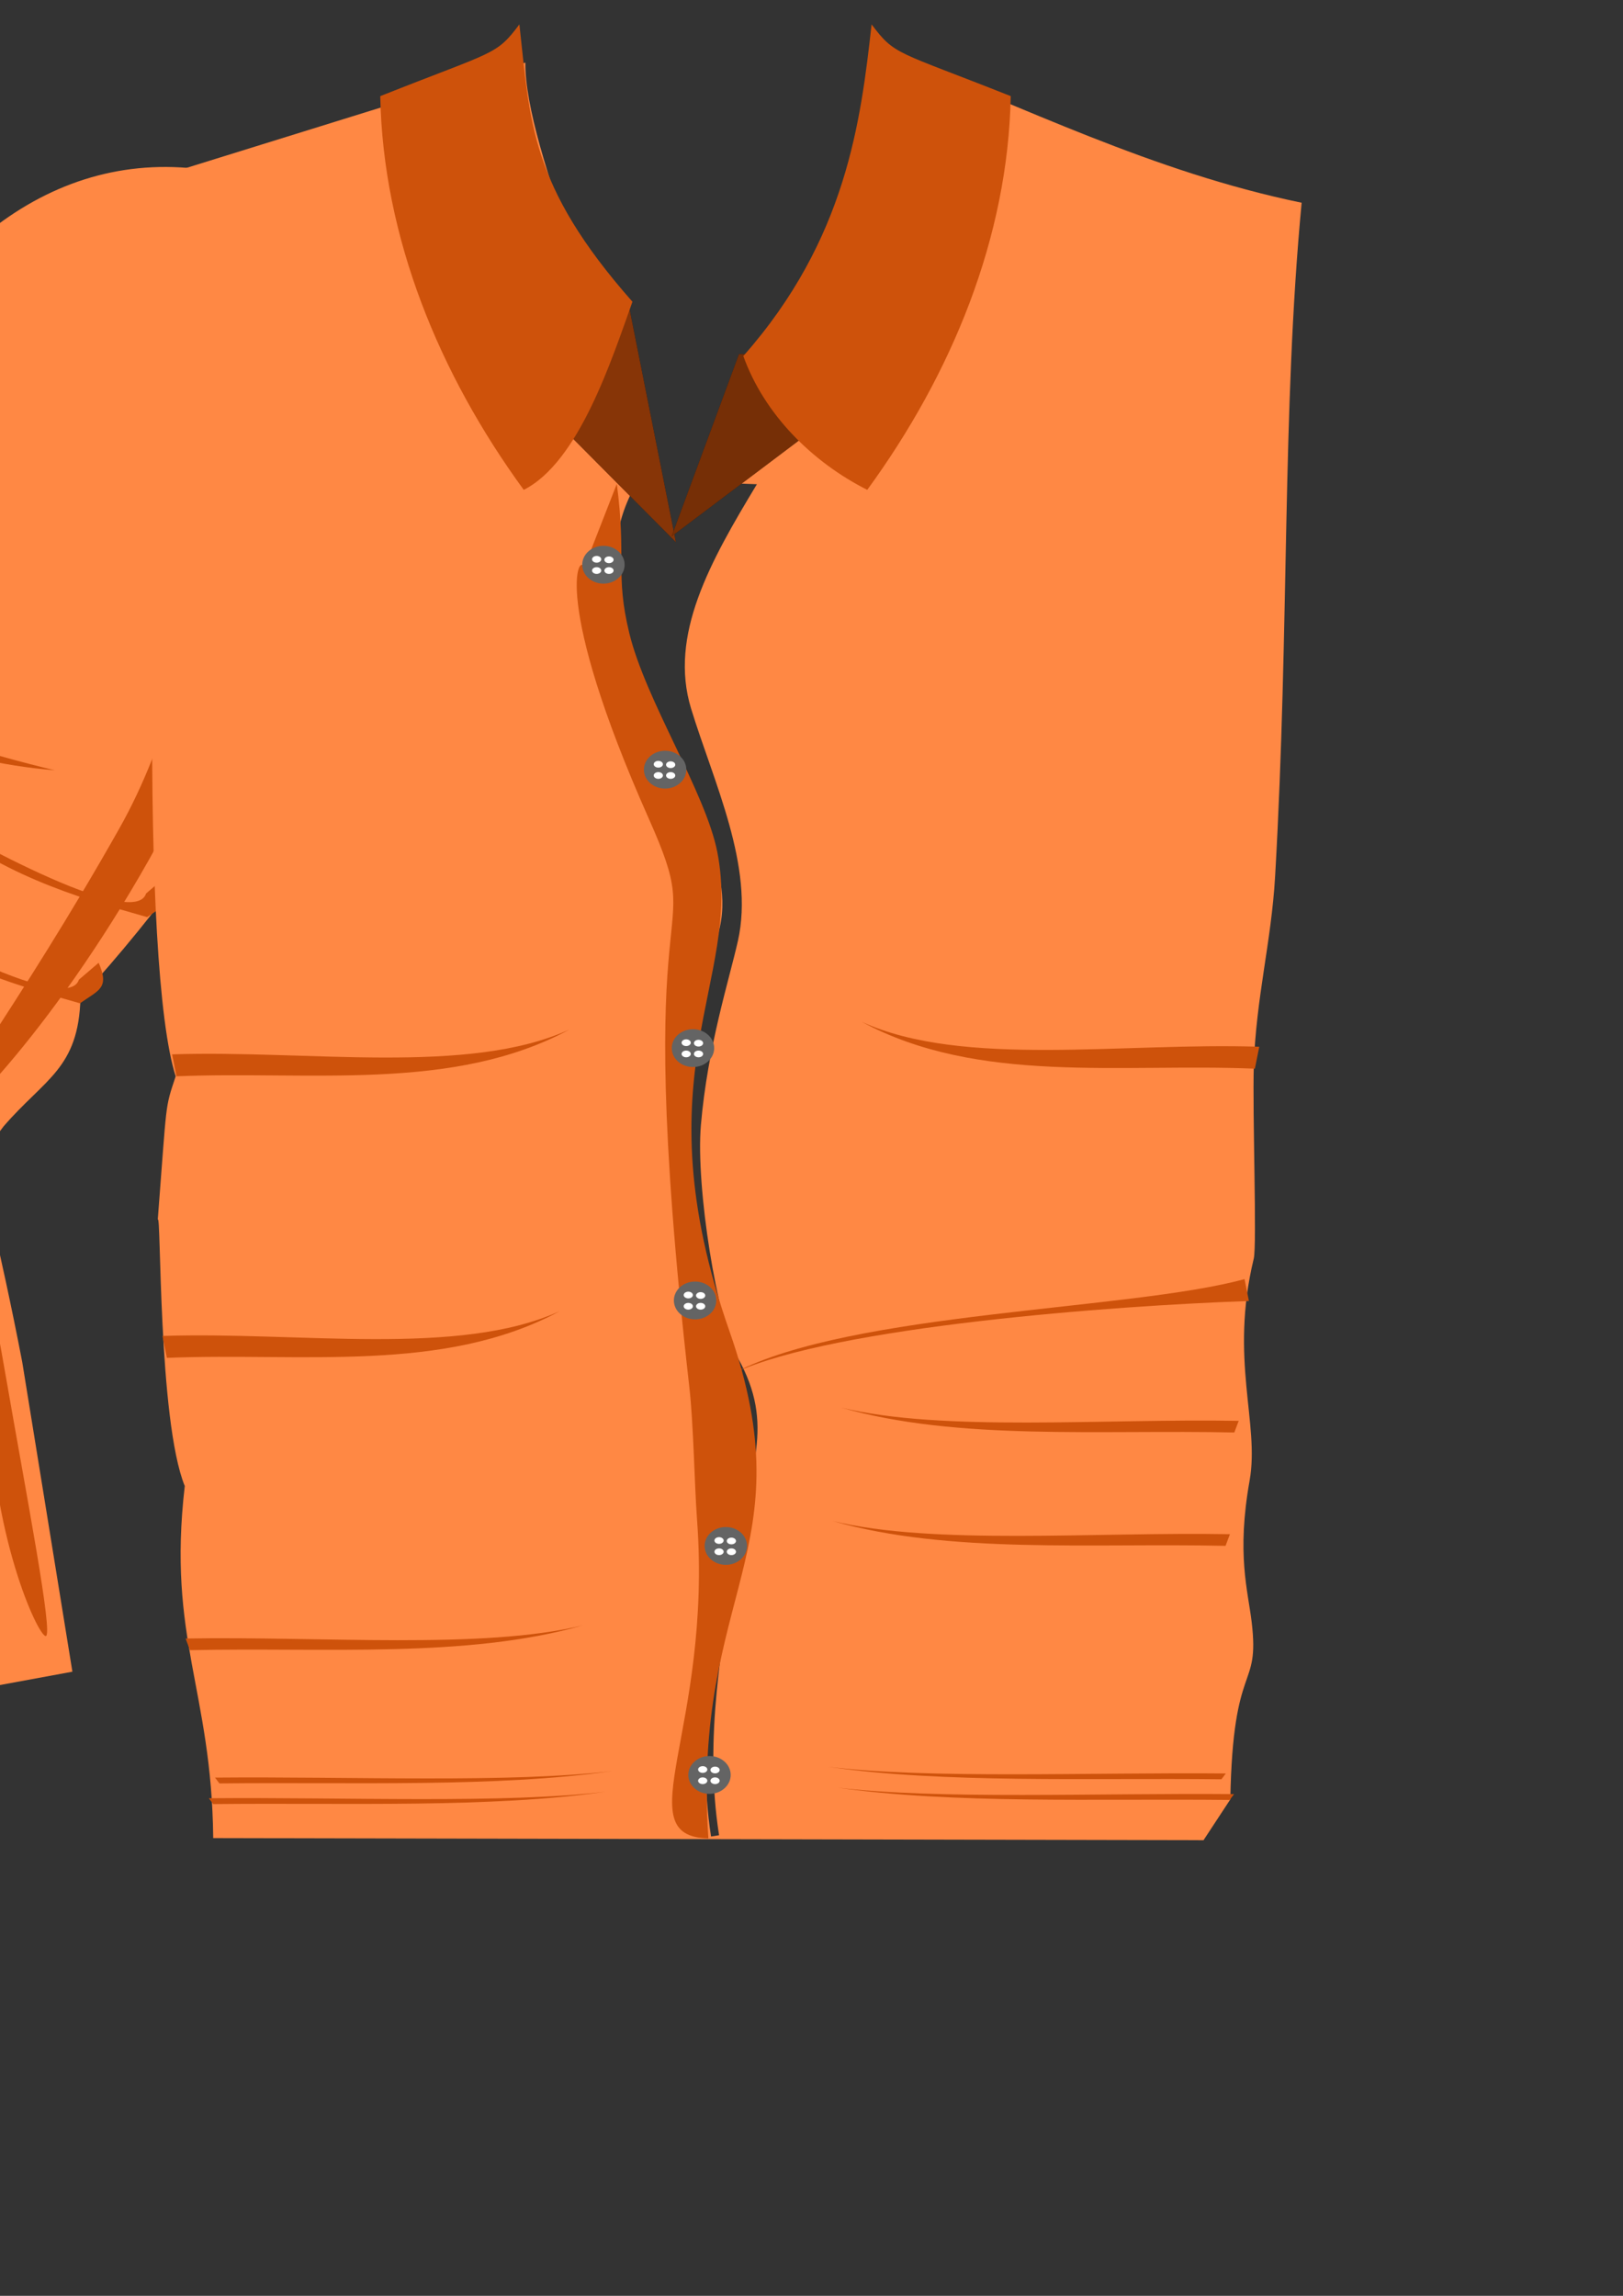 <?xml version="1.0" encoding="UTF-8" standalone="no"?>
<!-- Created with Inkscape (http://www.inkscape.org/) -->

<svg
   xmlns:dc="http://purl.org/dc/elements/1.1/"
   xmlns:cc="http://creativecommons.org/ns#"
   xmlns:rdf="http://www.w3.org/1999/02/22-rdf-syntax-ns#"
   xmlns:svg="http://www.w3.org/2000/svg"
   xmlns="http://www.w3.org/2000/svg"
   xmlns:sodipodi="http://sodipodi.sourceforge.net/DTD/sodipodi-0.dtd"
   xmlns:inkscape="http://www.inkscape.org/namespaces/inkscape"
   width="210mm"
   height="297mm"
   viewBox="0 0 210 297"
   version="1.1"
   id="svg921"
   inkscape:version="0.92.2 (5c3e80d, 2017-08-06)"
   sodipodi:docname="shirt-white.svg">
  <rect x="0" y="0" width="210" height="297" fill="#333333" stroke="none"/>
  <defs
     id="defs915" />
  <sodipodi:namedview
     id="base"
     pagecolor="#ffffff"
     bordercolor="#666666"
     borderopacity="1.0"
     inkscape:pageopacity="0.0"
     inkscape:pageshadow="2"
     inkscape:zoom="0.49497475"
     inkscape:cx="399.14636"
     inkscape:cy="697.36523"
     inkscape:document-units="mm"
     inkscape:current-layer="layer1"
     showgrid="false"
     inkscape:window-width="1920"
     inkscape:window-height="1017"
     inkscape:window-x="-8"
     inkscape:window-y="-8"
     inkscape:window-maximized="1"
     inkscape:snap-global="false" />
  <g
     inkscape:label="Layer 1"
     inkscape:groupmode="layer"
     id="layer1">
    <g
       style="fill:#d86523;fill-opacity:1"
       id="g1075"
       transform="matrix(2.4,0.791,-0.447,4.25,-141.468,-248.637)" />
    <g
       id="lower-arm">
      <path
         sodipodi:nodetypes="csscccc"
         inkscape:connector-curvature="0"
         id="path886"
         d="m 2.88,176.221 c -2.789,-14.555 -6.287,-28.391 -6.287,-28.391 -10.916,0.75 -9.586,5.203 -42.427,7.315 -1.425,0.092 -4.427,13.874 7.301,26.12 -2.711,7.783 9.259,42.454 9.982,41.975 l 37.918,-6.98 z"
         style="opacity:1;fill:#ff8844;fill-opacity:1;stroke:none;stroke-width:0.183;stroke-linecap:butt;stroke-miterlimit:4;stroke-dasharray:none;stroke-opacity:1" />
      <path
         style="opacity:1;fill:#ce520b;fill-opacity:1;stroke:none;stroke-width:0.056;stroke-linecap:butt;stroke-miterlimit:4;stroke-dasharray:none;stroke-opacity:1"
         d="m 0.747,178.022 c 2.639,15.259 6.204,33.634 5.17,33.627 -1.034,-0.008 -7.145,-13.395 -7.262,-30.936 -0.116,-17.541 -5.971,-32.06 -4.937,-32.053 1.034,0.008 4.039,12.077 7.028,29.361 z"
         id="path1080"
         inkscape:connector-curvature="0"
         sodipodi:nodetypes="scscs" />
      <path
         style="opacity:1;fill:#ce520b;fill-opacity:1;stroke:none;stroke-width:0.057;stroke-linecap:butt;stroke-miterlimit:4;stroke-dasharray:none;stroke-opacity:1"
         d="m -45.667,146.26 0.72,5.278 c 3.077,2.173 9.009,1.17 6.81,1.14 -2.281,1.785 -4.971,6.387 -10.048,0.484 -0.498,-3.055 0.141,-5.469 2.518,-6.902 z"
         id="path1105"
         inkscape:connector-curvature="0"
         sodipodi:nodetypes="ccccc" />
      <path
         style="opacity:1;fill:#ce520b;fill-opacity:1;stroke:none;stroke-width:0.057;stroke-linecap:butt;stroke-miterlimit:4;stroke-dasharray:none;stroke-opacity:1"
         d="m -39.236,180.104 2.733,4.533 c 5.682,2.307 9.626,-0.104 7.821,1.156 l -8.317,1.309 c -2.265,-2.11 -3.239,-4.409 -2.238,-6.998 z"
         id="path1113"
         inkscape:connector-curvature="0"
         sodipodi:nodetypes="ccccc" />
      <path
         sodipodi:nodetypes="ccccc"
         inkscape:connector-curvature="0"
         id="path1115"
         d="m -42.665,175.604 0.727,0.974 c 3.362,0.091 14.422,-7.031 22.256,-10.741 1.105,0.158 -17.528,10.063 -22.258,12.419 -2.265,-2.11 -1.727,-0.062 -0.726,-2.651 z"
         style="opacity:1;fill:#ce520b;fill-opacity:1;stroke:none;stroke-width:0.057;stroke-linecap:butt;stroke-miterlimit:4;stroke-dasharray:none;stroke-opacity:1" />
    </g>
    <g
       id="upper-arm">
      <path
         sodipodi:nodetypes="cccsssssssscscsc"
         inkscape:connector-curvature="0"
         id="path856"
         d="m 55.297,61.573 c -3.696,9.436 -25.115,46.269 -44.881,67.485 -0.248,9.214 -4.617,10.463 -9.971,16.677 -4.959,6.863 -6.302,5.643 -6.302,5.643 -10.29,-2.656 -48.855,18.647 -39.534,-6.972 0,0 3.651,-12.422 9.384,-31.909 0.31,-1.055 -1.332,-4.659 0.352,-5.644 3.577,-2.092 3.686,-7.114 4.295,-9.225 0.738,-2.557 -1.702,-3.515 -0.909,-6.051 0.545,-1.742 5.082,-4.686 5.966,-7.623 0.924,-3.072 -1.528,-0.962 -1.132,-3.952 2.095,-15.795 7.034,-16.283 7.637,-17.855 2.8,-6.968 1.684,-10.673 4.735,-15.901 12.149,-20.823 30.796,-30.067 51.888,-21.413 19.216,7.59 23.722,23.339 18.473,36.742 z"
         style="opacity:1;fill:#ff8844;fill-opacity:1;stroke:none;stroke-width:0.178;stroke-linecap:butt;stroke-miterlimit:4;stroke-dasharray:none;stroke-opacity:1" />
      <path
         sodipodi:nodetypes="scscs"
         inkscape:connector-curvature="0"
         id="path1077"
         d="M 19.338,111.109 C 6.31,134.199 -7.099,147.084 -8.281,146.417 -9.463,145.75 2.408,130.272 15.436,107.183 28.464,84.093 27.132,52.687 28.314,53.354 c 1.182,0.667 4.052,34.666 -8.976,57.756 z"
         style="opacity:1;fill:#ce520b;fill-opacity:1;stroke:none;stroke-width:0.079;stroke-linecap:butt;stroke-miterlimit:4;stroke-dasharray:none;stroke-opacity:1" />
      <path
         sodipodi:nodetypes="ccccc"
         inkscape:connector-curvature="0"
         id="rect1102"
         d="m -30.432,96.815 0.72,5.278 c 3.077,5.304 6.336,5.793 4.137,5.684 l -7.375,-4.06 c -0.498,-3.055 0.141,-5.469 2.518,-6.902 z"
         style="opacity:1;fill:#ce520b;fill-opacity:1;stroke:none;stroke-width:0.057;stroke-linecap:butt;stroke-miterlimit:4;stroke-dasharray:none;stroke-opacity:1" />
      <path
         style="opacity:1;fill:#ce520b;fill-opacity:1;stroke:none;stroke-width:0.057;stroke-linecap:butt;stroke-miterlimit:4;stroke-dasharray:none;stroke-opacity:1"
         d="m -34.66,110.785 -0.287,0.729 c -1.96,4.97 7.562,5.636 5.363,5.527 -3.014,-8.7e-4 -4.95,-0.625 -6.714,-3.021 -0.498,-3.055 1.638,-3.236 1.638,-3.236 z"
         id="path1107"
         inkscape:connector-curvature="0"
         sodipodi:nodetypes="csccc" />
      <path
         style="opacity:1;fill:#ce520b;fill-opacity:1;stroke:none;stroke-width:0.057;stroke-linecap:butt;stroke-miterlimit:4;stroke-dasharray:none;stroke-opacity:1"
         d="m -20.983,63.175 -0.981,4.711 c -1.631,5.304 20.647,13.164 20.579,13.055 -8.995,-1.024 -15.587,-5.895 -22.116,-10.864 -0.498,-3.055 0.141,-5.469 2.518,-6.902 z"
         id="path1109"
         inkscape:connector-curvature="0"
         sodipodi:nodetypes="ccccc" />
      <path
         sodipodi:nodetypes="ccccc"
         inkscape:connector-curvature="0"
         id="path1111"
         d="m -26.326,81.35 0.568,3.871 C -28.369,91.083 7.276,99.77 7.168,99.65 -7.224,98.517 -17.77,93.134 -28.218,87.642 c -0.797,-3.377 -1.913,-4.709 1.891,-6.292 z"
         style="opacity:1;fill:#ce520b;fill-opacity:1;stroke:none;stroke-width:0.075;stroke-linecap:butt;stroke-miterlimit:4;stroke-dasharray:none;stroke-opacity:1" />
      <path
         style="opacity:1;fill:#ce520b;fill-opacity:1;stroke:none;stroke-width:0.065;stroke-linecap:butt;stroke-miterlimit:4;stroke-dasharray:none;stroke-opacity:1"
         d="m 12.765,124.551 -2.554,2.184 c -1.726,5.397 -28.672,-10.387 -28.537,-10.401 9.528,7.923 19.101,10.758 28.676,13.461 2.414,-1.725 3.861,-1.922 2.415,-5.245 z"
         id="path1119"
         inkscape:connector-curvature="0"
         sodipodi:nodetypes="ccccc" />
      <path
         sodipodi:nodetypes="ccccc"
         inkscape:connector-curvature="0"
         id="path1121"
         d="m 21.459,113.401 -2.554,2.184 c -1.726,5.397 -28.672,-10.387 -28.537,-10.401 9.528,7.923 19.101,10.758 28.676,13.461 2.414,-1.725 3.861,-1.922 2.415,-5.245 z"
         style="opacity:1;fill:#ce520b;fill-opacity:1;stroke:none;stroke-width:0.065;stroke-linecap:butt;stroke-miterlimit:4;stroke-dasharray:none;stroke-opacity:1" />
    </g>
    <g
       id="torso">
      <path
         sodipodi:nodetypes="cccscscsccscscscccccccccccsscscc"
         style="opacity:1;fill:#ff8844;fill-opacity:1;stroke:none;stroke-width:0.316;stroke-linecap:butt;stroke-miterlimit:4;stroke-dasharray:none;stroke-opacity:1"
         d="M 114.981,7.088 C 113.971,19.334 98.484,46.666 91.1,62.397 l 6.837,0.242 c -6.063,10.037 -11.419,19.541 -8.517,29.031 2.901,9.491 8.218,20.422 6.063,30.033 -1.124,5.015 -3.93,13.72 -4.794,23.85 -0.685,8.041 2.132,25.387 4.748,30.052 4.993,8.907 1.498,14.266 -0.228,25.606 -1.726,11.34 -4.152,23.601 -2.168,36.207 l -1.039,0.164 c -2.02,-12.839 0.999,-25.153 2.166,-36.529 1.199,-11.697 1.28,-22.546 -2.105,-30.037 -2.902,-5.176 -4.435,-14 -3.745,-24.21 0.69,-10.21 3.673,-21.749 4.815,-26.844 2.062,-9.194 -5.954,-18.236 -8.876,-27.796 -2.923,-9.56 -7.917,-19.697 -1.652,-30.069 l 2.846,0.101 C 79.992,46.166 67.833,19.061 67.977,8.101 L 23.075,22.048 c -3.99,40.499 -4.887,103.015 -0.346,117.191 -1.426,4.317 -1.103,2.919 -2.318,18.571 0.448,-1.463 0.027,25.895 3.495,34.433 -2.284,19.753 3.473,26.341 3.683,45.544 l 128.135,0.273 3.467,-5.279 c 0.332,-18.323 3.839,-13.885 2.763,-22.936 -0.491,-4.126 -1.969,-8.773 -0.266,-18.316 1.322,-7.408 -2.629,-15.636 0.534,-28.699 0.429,-1.773 -0.178,-18.94 0.007,-24.901 0.273,-8.79 2.272,-16.081 2.757,-24.539 1.88,-32.779 0.851,-59.823 3.433,-87.162 C 149.025,22.221 132.561,13.817 114.981,7.088 Z"
         id="path858"
         inkscape:connector-curvature="0" />
      <path
         sodipodi:nodetypes="cssscssscc"
         inkscape:connector-curvature="0"
         id="path1130"
         d="m 79.809,62.603 c 1.276,9.646 -0.242,11.621 1.607,19.27 2.115,8.749 9.901,20.649 11.403,28.388 3.265,16.817 -10.209,28.402 1.573,61.966 9.995,28.472 -4.867,33.672 -2.734,65.601 -10.715,-0.256 0.554,-14.044 -1.471,-41.271 -0.334,-4.495 -0.439,-12.221 -0.998,-17.151 -7.944,-70.042 2.774,-55.484 -5.23,-73.479 C 71.19,77.221 75.052,71.349 75.566,73.463 Z"
         style="opacity:1;fill:#ce520b;fill-opacity:1;stroke:none;stroke-width:0.058;stroke-linecap:butt;stroke-miterlimit:4;stroke-dasharray:none;stroke-opacity:1" />
      <g
         transform="matrix(2.934,0,0,2.617,-413.99,-86.582)"
         id="g915">
        <circle
           style="opacity:1;fill:#646464;fill-opacity:1;stroke:none;stroke-width:0.079;stroke-linecap:butt;stroke-miterlimit:4;stroke-dasharray:none;stroke-opacity:1"
           id="path900"
           cx="167.712"
           cy="61.001"
           r="0.935" />
        <ellipse
           style="opacity:1;fill:#ffffff;fill-opacity:1;stroke:none;stroke-width:0.062;stroke-linecap:butt;stroke-miterlimit:4;stroke-dasharray:none;stroke-opacity:1"
           id="path902"
           cx="167.413"
           cy="60.733"
           rx="0.203"
           ry="0.166" />
        <ellipse
           ry="0.166"
           rx="0.203"
           cy="61.288"
           cx="167.413"
           id="ellipse904"
           style="opacity:1;fill:#ffffff;fill-opacity:1;stroke:none;stroke-width:0.062;stroke-linecap:butt;stroke-miterlimit:4;stroke-dasharray:none;stroke-opacity:1" />
        <ellipse
           style="opacity:1;fill:#ffffff;fill-opacity:1;stroke:none;stroke-width:0.062;stroke-linecap:butt;stroke-miterlimit:4;stroke-dasharray:none;stroke-opacity:1"
           id="ellipse906"
           cx="167.957"
           cy="61.288"
           rx="0.203"
           ry="0.166" />
        <ellipse
           ry="0.166"
           rx="0.203"
           cy="60.756"
           cx="167.957"
           id="ellipse908"
           style="opacity:1;fill:#ffffff;fill-opacity:1;stroke:none;stroke-width:0.062;stroke-linecap:butt;stroke-miterlimit:4;stroke-dasharray:none;stroke-opacity:1" />
      </g>
      <path
         sodipodi:nodetypes="ccccc"
         inkscape:connector-curvature="0"
         id="rect948"
         d="m 71.987,39.033 h 9.283 L 87.458,70.145 67.767,50.324 Z"
         style="opacity:1;fill:#000000;fill-opacity:1;stroke:none;stroke-width:0.316;stroke-linecap:butt;stroke-miterlimit:4;stroke-dasharray:none;stroke-opacity:1" />
      <path
         style="opacity:1;fill:#ce520b;fill-opacity:0.653;stroke:none;stroke-width:0.316;stroke-linecap:butt;stroke-miterlimit:4;stroke-dasharray:none;stroke-opacity:1"
         d="m 71.987,39.033 h 9.283 L 87.458,70.145 67.767,50.324 Z"
         id="path1199"
         inkscape:connector-curvature="0"
         sodipodi:nodetypes="ccccc" />
      <path
         sodipodi:nodetypes="ccccc"
         inkscape:connector-curvature="0"
         id="rect945"
         d="M 67.204,3.154 C 68.604,15.614 68.467,23.905 81.832,39.033 79.129,46.575 74.895,59.777 67.767,63.371 56.834,48.393 49.55,30.723 49.201,12.437 64.042,6.539 64.162,7.217 67.204,3.154 Z"
         style="opacity:1;fill:#ce520b;fill-opacity:1;stroke:none;stroke-width:0.316;stroke-linecap:butt;stroke-miterlimit:4;stroke-dasharray:none;stroke-opacity:1" />
      <path
         style="opacity:1;fill:#000000;fill-opacity:1;stroke:none;stroke-width:0.316;stroke-linecap:butt;stroke-miterlimit:4;stroke-dasharray:none;stroke-opacity:1"
         d="m 104.899,45.808 h -9.283 L 86.896,69.393 112.213,50.324 Z"
         id="path973"
         inkscape:connector-curvature="0"
         sodipodi:nodetypes="ccccc" />
      <path
         sodipodi:nodetypes="ccccc"
         inkscape:connector-curvature="0"
         id="path1201"
         d="m 104.899,45.808 h -9.283 L 86.896,69.393 112.213,50.324 Z"
         style="opacity:1;fill:#ce520b;fill-opacity:0.573;stroke:none;stroke-width:0.316;stroke-linecap:butt;stroke-miterlimit:4;stroke-dasharray:none;stroke-opacity:1" />
      <path
         style="opacity:1;fill:#ce520b;fill-opacity:1;stroke:none;stroke-width:0.316;stroke-linecap:butt;stroke-miterlimit:4;stroke-dasharray:none;stroke-opacity:1"
         d="M 112.776,3.154 C 111.376,15.614 109.544,30.93 96.179,46.059 98.882,53.6 105.085,59.777 112.213,63.371 123.146,48.393 130.43,30.723 130.779,12.437 115.938,6.539 115.818,7.217 112.776,3.154 Z"
         id="path975"
         inkscape:connector-curvature="0"
         sodipodi:nodetypes="ccccc" />
      <g
         id="g989"
         transform="matrix(2.934,0,0,2.617,-406.009,-60.071)">
        <circle
           r="0.935"
           cy="61.001"
           cx="167.712"
           id="circle979"
           style="opacity:1;fill:#646464;fill-opacity:1;stroke:none;stroke-width:0.079;stroke-linecap:butt;stroke-miterlimit:4;stroke-dasharray:none;stroke-opacity:1" />
        <ellipse
           ry="0.166"
           rx="0.203"
           cy="60.733"
           cx="167.413"
           id="ellipse981"
           style="opacity:1;fill:#ffffff;fill-opacity:1;stroke:none;stroke-width:0.062;stroke-linecap:butt;stroke-miterlimit:4;stroke-dasharray:none;stroke-opacity:1" />
        <ellipse
           style="opacity:1;fill:#ffffff;fill-opacity:1;stroke:none;stroke-width:0.062;stroke-linecap:butt;stroke-miterlimit:4;stroke-dasharray:none;stroke-opacity:1"
           id="ellipse983"
           cx="167.413"
           cy="61.288"
           rx="0.203"
           ry="0.166" />
        <ellipse
           ry="0.166"
           rx="0.203"
           cy="61.288"
           cx="167.957"
           id="ellipse985"
           style="opacity:1;fill:#ffffff;fill-opacity:1;stroke:none;stroke-width:0.062;stroke-linecap:butt;stroke-miterlimit:4;stroke-dasharray:none;stroke-opacity:1" />
        <ellipse
           style="opacity:1;fill:#ffffff;fill-opacity:1;stroke:none;stroke-width:0.062;stroke-linecap:butt;stroke-miterlimit:4;stroke-dasharray:none;stroke-opacity:1"
           id="ellipse987"
           cx="167.957"
           cy="60.756"
           rx="0.203"
           ry="0.166" />
      </g>
      <g
         transform="matrix(2.934,0,0,2.617,-402.404,-24.048)"
         id="g1001">
        <circle
           style="opacity:1;fill:#646464;fill-opacity:1;stroke:none;stroke-width:0.079;stroke-linecap:butt;stroke-miterlimit:4;stroke-dasharray:none;stroke-opacity:1"
           id="circle991"
           cx="167.712"
           cy="61.001"
           r="0.935" />
        <ellipse
           style="opacity:1;fill:#ffffff;fill-opacity:1;stroke:none;stroke-width:0.062;stroke-linecap:butt;stroke-miterlimit:4;stroke-dasharray:none;stroke-opacity:1"
           id="ellipse993"
           cx="167.413"
           cy="60.733"
           rx="0.203"
           ry="0.166" />
        <ellipse
           ry="0.166"
           rx="0.203"
           cy="61.288"
           cx="167.413"
           id="ellipse995"
           style="opacity:1;fill:#ffffff;fill-opacity:1;stroke:none;stroke-width:0.062;stroke-linecap:butt;stroke-miterlimit:4;stroke-dasharray:none;stroke-opacity:1" />
        <ellipse
           style="opacity:1;fill:#ffffff;fill-opacity:1;stroke:none;stroke-width:0.062;stroke-linecap:butt;stroke-miterlimit:4;stroke-dasharray:none;stroke-opacity:1"
           id="ellipse997"
           cx="167.957"
           cy="61.288"
           rx="0.203"
           ry="0.166" />
        <ellipse
           ry="0.166"
           rx="0.203"
           cy="60.756"
           cx="167.957"
           id="ellipse999"
           style="opacity:1;fill:#ffffff;fill-opacity:1;stroke:none;stroke-width:0.062;stroke-linecap:butt;stroke-miterlimit:4;stroke-dasharray:none;stroke-opacity:1" />
      </g>
      <g
         id="g1013"
         transform="matrix(2.934,0,0,2.617,-402.13,8.596)">
        <circle
           r="0.935"
           cy="61.001"
           cx="167.712"
           id="circle1003"
           style="opacity:1;fill:#646464;fill-opacity:1;stroke:none;stroke-width:0.079;stroke-linecap:butt;stroke-miterlimit:4;stroke-dasharray:none;stroke-opacity:1" />
        <ellipse
           ry="0.166"
           rx="0.203"
           cy="60.733"
           cx="167.413"
           id="ellipse1005"
           style="opacity:1;fill:#ffffff;fill-opacity:1;stroke:none;stroke-width:0.062;stroke-linecap:butt;stroke-miterlimit:4;stroke-dasharray:none;stroke-opacity:1" />
        <ellipse
           style="opacity:1;fill:#ffffff;fill-opacity:1;stroke:none;stroke-width:0.062;stroke-linecap:butt;stroke-miterlimit:4;stroke-dasharray:none;stroke-opacity:1"
           id="ellipse1007"
           cx="167.413"
           cy="61.288"
           rx="0.203"
           ry="0.166" />
        <ellipse
           ry="0.166"
           rx="0.203"
           cy="61.288"
           cx="167.957"
           id="ellipse1009"
           style="opacity:1;fill:#ffffff;fill-opacity:1;stroke:none;stroke-width:0.062;stroke-linecap:butt;stroke-miterlimit:4;stroke-dasharray:none;stroke-opacity:1" />
        <ellipse
           style="opacity:1;fill:#ffffff;fill-opacity:1;stroke:none;stroke-width:0.062;stroke-linecap:butt;stroke-miterlimit:4;stroke-dasharray:none;stroke-opacity:1"
           id="ellipse1011"
           cx="167.957"
           cy="60.756"
           rx="0.203"
           ry="0.166" />
      </g>
      <g
         transform="matrix(2.934,0,0,2.617,-398.152,40.352)"
         id="g1025">
        <circle
           style="opacity:1;fill:#646464;fill-opacity:1;stroke:none;stroke-width:0.079;stroke-linecap:butt;stroke-miterlimit:4;stroke-dasharray:none;stroke-opacity:1"
           id="circle1015"
           cx="167.712"
           cy="61.001"
           r="0.935" />
        <ellipse
           style="opacity:1;fill:#ffffff;fill-opacity:1;stroke:none;stroke-width:0.062;stroke-linecap:butt;stroke-miterlimit:4;stroke-dasharray:none;stroke-opacity:1"
           id="ellipse1017"
           cx="167.413"
           cy="60.733"
           rx="0.203"
           ry="0.166" />
        <ellipse
           ry="0.166"
           rx="0.203"
           cy="61.288"
           cx="167.413"
           id="ellipse1019"
           style="opacity:1;fill:#ffffff;fill-opacity:1;stroke:none;stroke-width:0.062;stroke-linecap:butt;stroke-miterlimit:4;stroke-dasharray:none;stroke-opacity:1" />
        <ellipse
           style="opacity:1;fill:#ffffff;fill-opacity:1;stroke:none;stroke-width:0.062;stroke-linecap:butt;stroke-miterlimit:4;stroke-dasharray:none;stroke-opacity:1"
           id="ellipse1021"
           cx="167.957"
           cy="61.288"
           rx="0.203"
           ry="0.166" />
        <ellipse
           ry="0.166"
           rx="0.203"
           cy="60.756"
           cx="167.957"
           id="ellipse1023"
           style="opacity:1;fill:#ffffff;fill-opacity:1;stroke:none;stroke-width:0.062;stroke-linecap:butt;stroke-miterlimit:4;stroke-dasharray:none;stroke-opacity:1" />
      </g>
      <g
         id="g1037"
         transform="matrix(2.934,0,0,2.617,-400.265,69.978)">
        <circle
           r="0.935"
           cy="61.001"
           cx="167.712"
           id="circle1027"
           style="opacity:1;fill:#646464;fill-opacity:1;stroke:none;stroke-width:0.079;stroke-linecap:butt;stroke-miterlimit:4;stroke-dasharray:none;stroke-opacity:1" />
        <ellipse
           ry="0.166"
           rx="0.203"
           cy="60.733"
           cx="167.413"
           id="ellipse1029"
           style="opacity:1;fill:#ffffff;fill-opacity:1;stroke:none;stroke-width:0.062;stroke-linecap:butt;stroke-miterlimit:4;stroke-dasharray:none;stroke-opacity:1" />
        <ellipse
           style="opacity:1;fill:#ffffff;fill-opacity:1;stroke:none;stroke-width:0.062;stroke-linecap:butt;stroke-miterlimit:4;stroke-dasharray:none;stroke-opacity:1"
           id="ellipse1031"
           cx="167.413"
           cy="61.288"
           rx="0.203"
           ry="0.166" />
        <ellipse
           ry="0.166"
           rx="0.203"
           cy="61.288"
           cx="167.957"
           id="ellipse1033"
           style="opacity:1;fill:#ffffff;fill-opacity:1;stroke:none;stroke-width:0.062;stroke-linecap:butt;stroke-miterlimit:4;stroke-dasharray:none;stroke-opacity:1" />
        <ellipse
           style="opacity:1;fill:#ffffff;fill-opacity:1;stroke:none;stroke-width:0.062;stroke-linecap:butt;stroke-miterlimit:4;stroke-dasharray:none;stroke-opacity:1"
           id="ellipse1035"
           cx="167.957"
           cy="60.756"
           rx="0.203"
           ry="0.166" />
      </g>
      <path
         sodipodi:nodetypes="cccc"
         inkscape:connector-curvature="0"
         id="rect1125"
         d="m 22.268,136.4 c 17.532,-0.595 38.353,2.758 51.405,-3.213 -15.039,8.117 -33.486,5.331 -50.838,6.048 z"
         style="opacity:1;fill:#ce520b;fill-opacity:1;stroke:none;stroke-width:0.079;stroke-linecap:butt;stroke-miterlimit:4;stroke-dasharray:none;stroke-opacity:1" />
      <path
         style="opacity:1;fill:#ce520b;fill-opacity:1;stroke:none;stroke-width:0.079;stroke-linecap:butt;stroke-miterlimit:4;stroke-dasharray:none;stroke-opacity:1"
         d="m 21.024,172.827 c 17.532,-0.595 38.353,2.758 51.405,-3.213 -15.039,8.117 -33.486,5.331 -50.838,6.048 z"
         id="path1128"
         inkscape:connector-curvature="0"
         sodipodi:nodetypes="cccc" />
      <path
         style="opacity:1;fill:#ce520b;fill-opacity:1;stroke:none;stroke-width:0.058;stroke-linecap:butt;stroke-miterlimit:4;stroke-dasharray:none;stroke-opacity:1"
         d="m 24.015,211.97 c 17.532,-0.316 38.353,1.465 51.405,-1.707 -15.039,4.312 -33.486,2.832 -50.838,3.213 z"
         id="path1132"
         inkscape:connector-curvature="0"
         sodipodi:nodetypes="cccc" />
      <path
         style="opacity:1;fill:#ce520b;fill-opacity:1;stroke:none;stroke-width:0.079;stroke-linecap:butt;stroke-miterlimit:4;stroke-dasharray:none;stroke-opacity:1"
         d="m 162.935,135.415 c -17.532,-0.595 -38.353,2.758 -51.405,-3.213 15.039,8.117 33.486,5.331 50.838,6.048 z"
         id="path1141"
         inkscape:connector-curvature="0"
         sodipodi:nodetypes="cccc" />
      <path
         sodipodi:nodetypes="cccc"
         inkscape:connector-curvature="0"
         id="path1143"
         d="m 161.598,168.307 c -17.532,0.595 -53.472,3.289 -66.524,9.26 15.155,-7.902 51.177,-8.047 65.957,-12.095 z"
         style="opacity:1;fill:#ce520b;fill-opacity:1;stroke:none;stroke-width:0.079;stroke-linecap:butt;stroke-miterlimit:4;stroke-dasharray:none;stroke-opacity:1" />
      <path
         style="opacity:1;fill:#ce520b;fill-opacity:1;stroke:none;stroke-width:0.058;stroke-linecap:butt;stroke-miterlimit:4;stroke-dasharray:none;stroke-opacity:1"
         d="m 160.275,183.81 c -17.532,-0.316 -38.353,1.465 -51.405,-1.707 15.039,4.312 33.486,2.832 50.838,3.213 z"
         id="path1145"
         inkscape:connector-curvature="0"
         sodipodi:nodetypes="cccc" />
      <path
         sodipodi:nodetypes="cccc"
         inkscape:connector-curvature="0"
         id="path1147"
         d="m 159.141,198.473 c -17.532,-0.316 -38.353,1.465 -51.405,-1.707 15.039,4.312 33.486,2.832 50.838,3.213 z"
         style="opacity:1;fill:#ce520b;fill-opacity:1;stroke:none;stroke-width:0.058;stroke-linecap:butt;stroke-miterlimit:4;stroke-dasharray:none;stroke-opacity:1" />
      <path
         style="opacity:1;fill:#ce520b;fill-opacity:1;stroke:none;stroke-width:0.041;stroke-linecap:butt;stroke-miterlimit:4;stroke-dasharray:none;stroke-opacity:1"
         d="m 158.607,229.426 c -17.532,-0.158 -38.353,0.734 -51.405,-0.855 15.039,2.16 33.486,1.419 50.838,1.609 z"
         id="path1149"
         inkscape:connector-curvature="0"
         sodipodi:nodetypes="cccc" />
      <path
         sodipodi:nodetypes="cccc"
         inkscape:connector-curvature="0"
         id="path1151"
         d="m 159.676,232.099 c -17.532,-0.158 -38.353,0.734 -51.405,-0.855 15.039,2.16 33.486,1.419 50.838,1.609 z"
         style="opacity:1;fill:#ce520b;fill-opacity:1;stroke:none;stroke-width:0.041;stroke-linecap:butt;stroke-miterlimit:4;stroke-dasharray:none;stroke-opacity:1" />
      <path
         style="opacity:1;fill:#ce520b;fill-opacity:1;stroke:none;stroke-width:0.041;stroke-linecap:butt;stroke-miterlimit:4;stroke-dasharray:none;stroke-opacity:1"
         d="m 27.823,229.961 c 17.532,-0.158 38.353,0.734 51.405,-0.855 -15.039,2.16 -33.486,1.419 -50.838,1.609 z"
         id="path1153"
         inkscape:connector-curvature="0"
         sodipodi:nodetypes="cccc" />
      <path
         sodipodi:nodetypes="cccc"
         inkscape:connector-curvature="0"
         id="path1155"
         d="m 27.021,232.633 c 17.532,-0.158 38.353,0.734 51.405,-0.855 -15.039,2.16 -33.486,1.419 -50.838,1.609 z"
         style="opacity:1;fill:#ce520b;fill-opacity:1;stroke:none;stroke-width:0.041;stroke-linecap:butt;stroke-miterlimit:4;stroke-dasharray:none;stroke-opacity:1" />
    </g>
  </g>
</svg>
